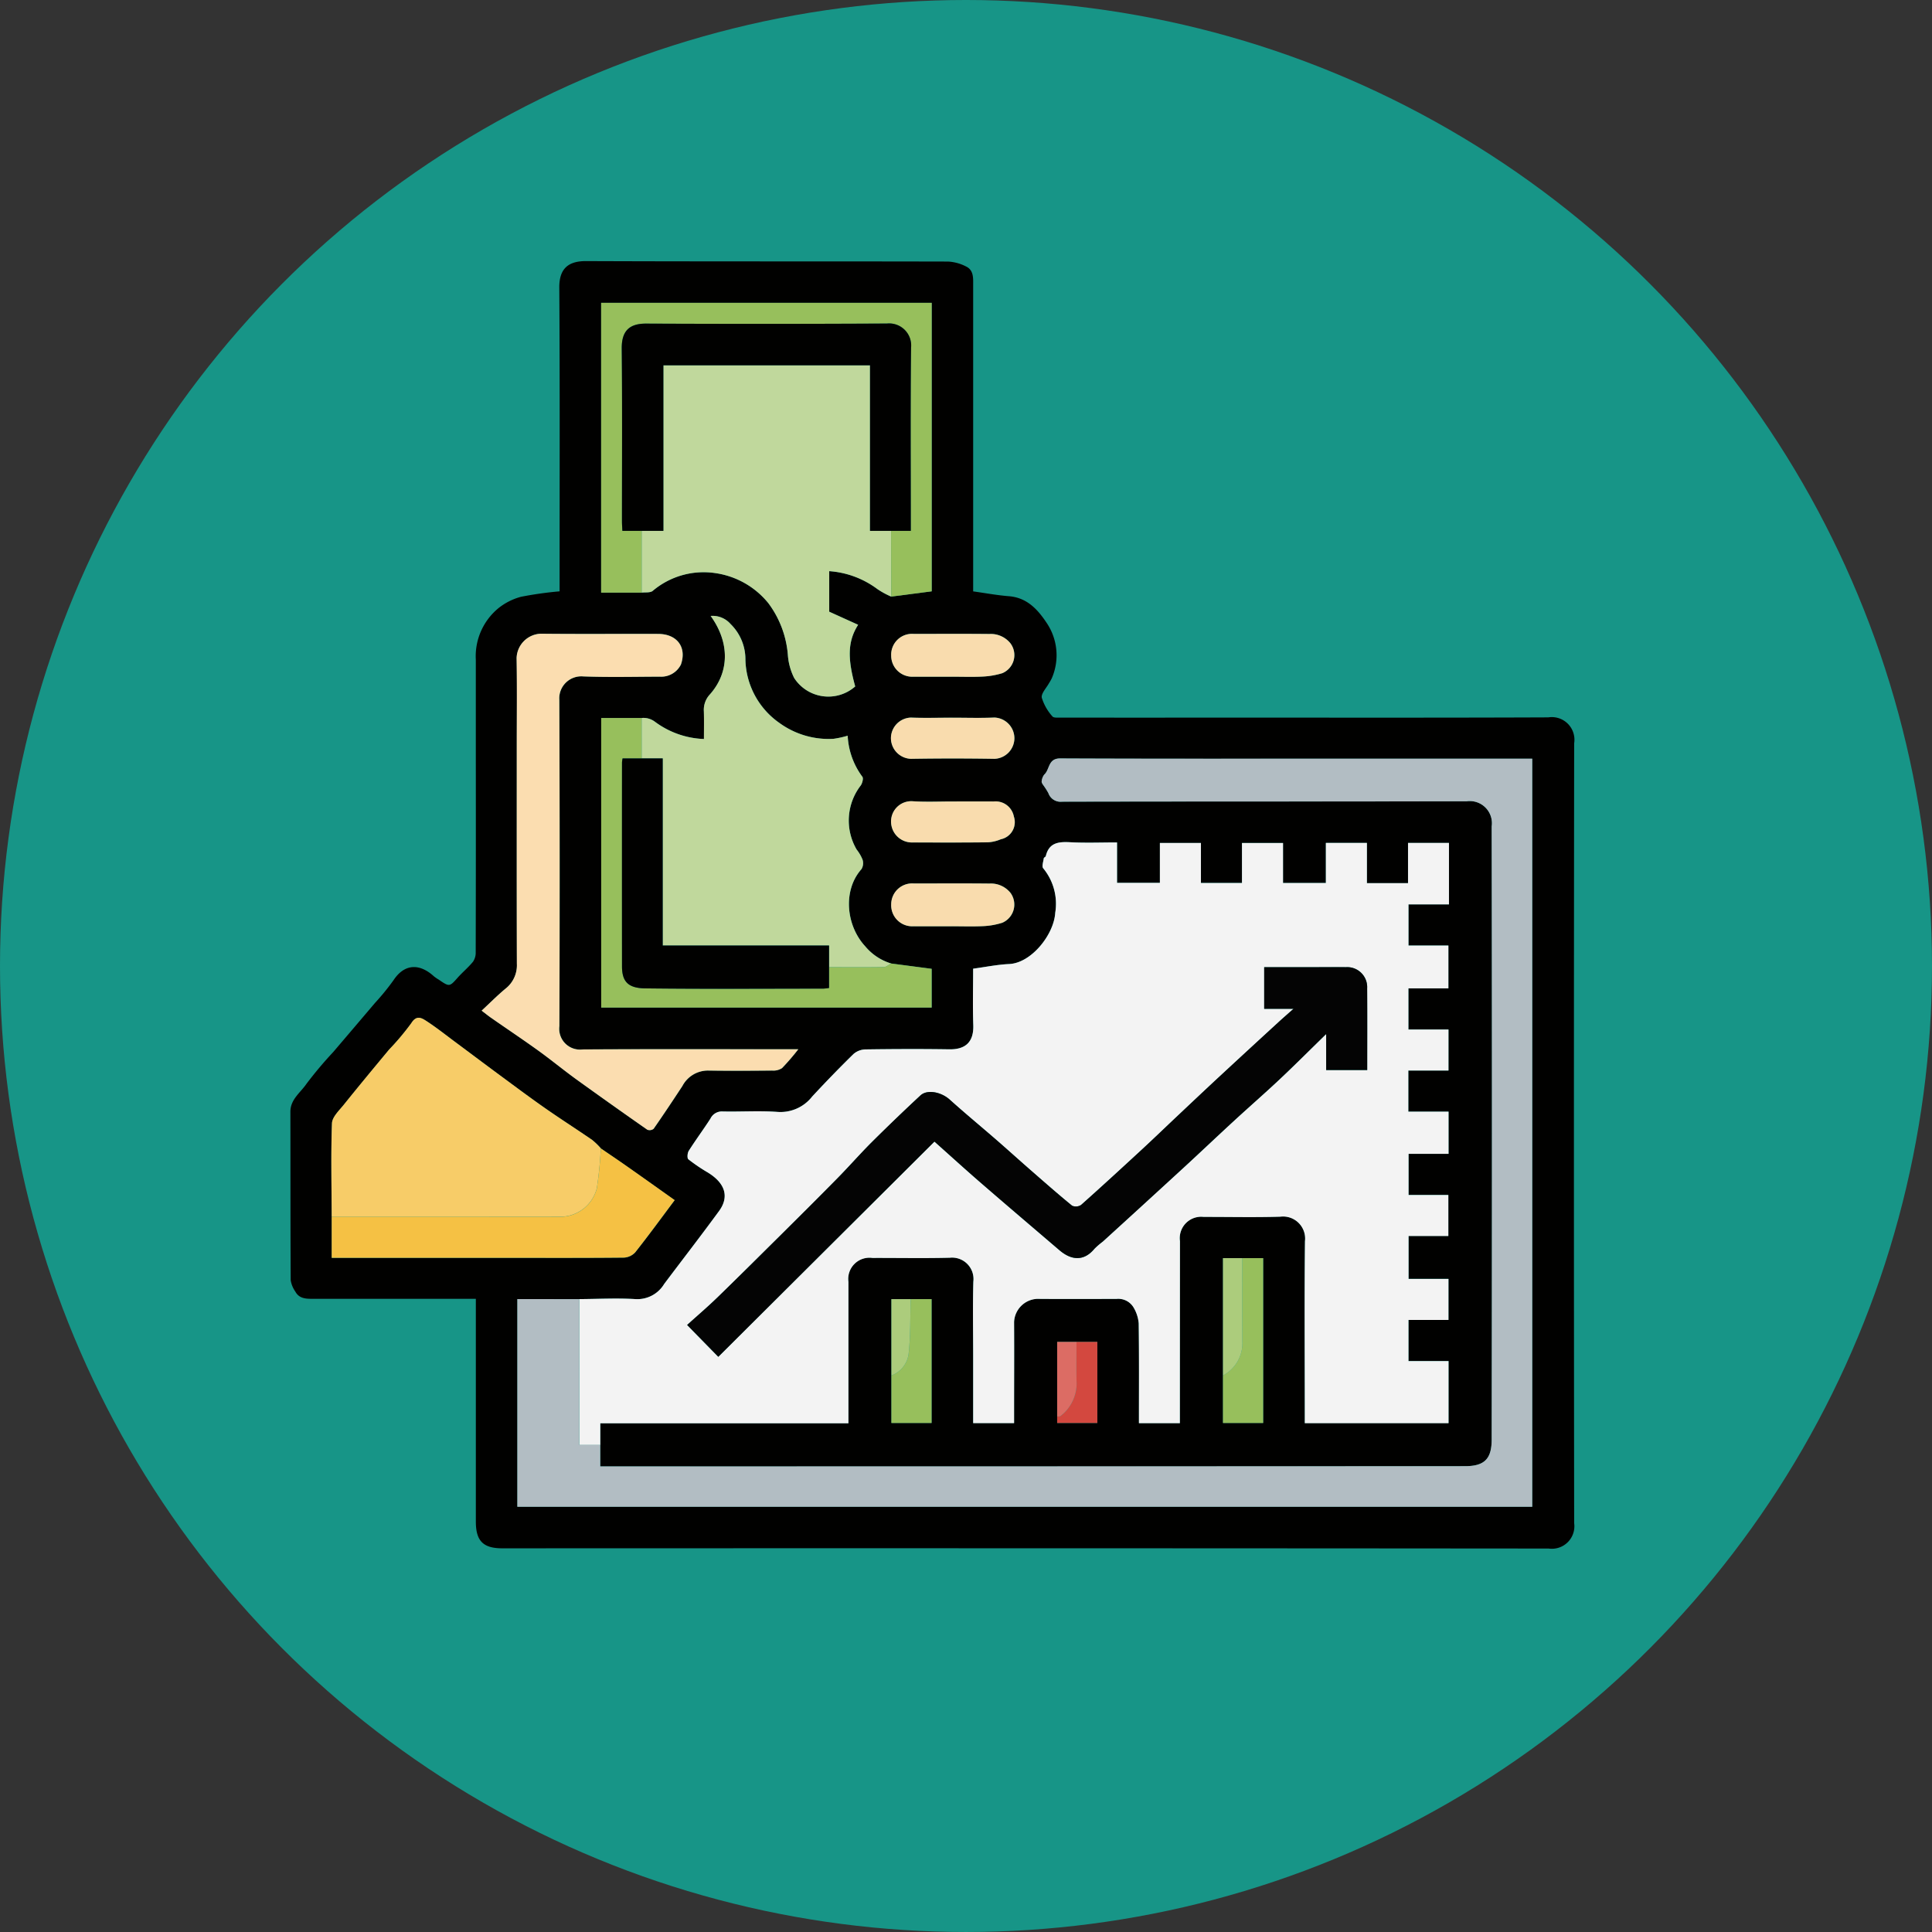 <svg xmlns="http://www.w3.org/2000/svg" width="189.433" height="189.433" viewBox="0 0 189.433 189.433">
  <rect x="0" y="0" width="189.433" height="189.433" fill="#333333" stroke="none"/>
  <g id="Grupo_909132" data-name="Grupo 909132" transform="translate(-707.593 -6481.791)">
    <circle id="Elipse_7430" data-name="Elipse 7430" cx="94.716" cy="94.716" r="94.716" transform="translate(707.593 6481.791)" fill="#179587"/>
    <g id="Grupo_906974" data-name="Grupo 906974" transform="translate(-1291.453 6784.624)">
      <path id="Trazado_641051" data-name="Trazado 641051" d="M2045.7-175.483h-15.906c-.7,0-1.405.012-1.795-.717a2.676,2.676,0,0,1-.451-1.111c-.031-5.505-.018-11.01-.029-16.516,0-1.213.981-1.865,1.564-2.719a38.627,38.627,0,0,1,2.634-3.132q2.06-2.415,4.114-4.835a23.4,23.4,0,0,0,1.786-2.191c1.1-1.678,2.594-1.666,3.982-.393a4.149,4.149,0,0,0,.48.326c1.025.709,1.049.692,1.828-.185.485-.546,1.057-1.017,1.518-1.581a1.567,1.567,0,0,0,.264-.932q.022-9.35.011-18.7,0-4.98,0-9.961a6.105,6.105,0,0,1,2.213-5.067,6.012,6.012,0,0,1,2.213-1.12,35.546,35.546,0,0,1,3.788-.535v-.778c0-9.67.032-19.342-.028-29.012-.012-1.844.869-2.6,2.632-2.591,11.827.047,23.653.017,35.479.045a4.364,4.364,0,0,1,1.749.472c.787.365.719,1.151.719,1.869v30c1.2.166,2.342.38,3.5.472,1.8.143,2.847,1.317,3.742,2.672a5.668,5.668,0,0,1,.469,5.37,4.127,4.127,0,0,1-.275.485c-.259.479-.786,1.012-.707,1.429a4.889,4.889,0,0,0,1.041,1.829c.118.157.538.118.819.119q7.735.009,15.467,0c10.778,0,21.556.022,32.334-.023a2.22,2.22,0,0,1,2.538,2.542q-.046,38.232,0,76.463a2.208,2.208,0,0,1-2.506,2.49q-51.3-.042-102.593-.021c-1.877,0-2.591-.725-2.591-2.622v-21.848Zm58.9,4.224H2102.7v7.948h3.937v-7.948Zm-16.255-4.195h-1.893v12.146h3.938v-12.146Zm30.617,7.485v4.659h3.939v-16.164h-3.939Zm-61-22.263a6.9,6.9,0,0,0-.851-.824c-1.532-1.053-3.1-2.054-4.622-3.119-1.491-1.041-2.947-2.132-4.411-3.211-1.447-1.067-2.884-2.149-4.327-3.222-.955-.709-1.886-1.455-2.881-2.1-.465-.3-.973-.633-1.49.2a25.369,25.369,0,0,1-2.179,2.593c-1.492,1.8-2.984,3.591-4.445,5.412-.454.566-1.135,1.2-1.157,1.822-.111,3.051-.036,6.109-.026,9.164v4.022h17.718c3.641,0,7.281.015,10.921-.023a1.618,1.618,0,0,0,1.116-.512c1.306-1.65,2.547-3.352,3.874-5.123-1.572-1.114-3.1-2.205-4.639-3.285C2059.7-189.051,2058.826-189.637,2057.959-190.231Zm28.474-18.128a5.291,5.291,0,0,1-2.558-1.693c-1.855-2.006-2.228-5.469-.36-7.565a1.135,1.135,0,0,0,.106-.917,4,4,0,0,0-.582-1,5.627,5.627,0,0,1,.4-6.28c.159-.223.281-.712.159-.859a7.342,7.342,0,0,1-1.437-4.023,9.3,9.3,0,0,1-1.4.306,8.211,8.211,0,0,1-5.292-1.556,7.789,7.789,0,0,1-3.335-6.23,4.829,4.829,0,0,0-1.46-3.475,2.335,2.335,0,0,0-1.948-.789c1.933,2.679,1.805,5.568-.06,7.68a2.209,2.209,0,0,0-.605,1.682c.026.9.007,1.792.007,2.706a8.572,8.572,0,0,1-4.8-1.688,1.879,1.879,0,0,0-1.307-.374H2058v28.394h32.4v-3.8Zm-24.473-36.368c.362-.047.817.03,1.071-.161a7.732,7.732,0,0,1,6.215-1.744,8.173,8.173,0,0,1,5.136,2.939,9.765,9.765,0,0,1,1.921,5.172,6,6,0,0,0,.611,2.164,3.988,3.988,0,0,0,5.984.83c-.773-2.792-.731-4.451.287-6.045l-2.834-1.283v-3.976a8.931,8.931,0,0,1,4.716,1.753,7.9,7.9,0,0,0,1.363.742l3.968-.516V-273.14h-32.411v28.413Zm-4.06,83.567v-2.13h24.329c0-4.673,0-9.272,0-13.872a2.081,2.081,0,0,1,2.35-2.339c2.535-.008,5.07.043,7.6-.02a2.1,2.1,0,0,1,2.3,2.341c-.067,2.416-.018,4.836-.018,7.254v6.622h4.012v-.91c0-3,.019-6,0-9a2.376,2.376,0,0,1,2.248-2.274c2.593.022,5.185.009,7.778.006a1.745,1.745,0,0,1,1.7.857,3.63,3.63,0,0,1,.493,1.537c.044,3.254.023,6.509.023,9.79h4.012v-.9q0-8.476.009-16.954a2.1,2.1,0,0,1,2.331-2.371c2.505-.006,5.012.055,7.515-.022a2.162,2.162,0,0,1,2.414,2.4c-.061,5.651-.021,11.3-.018,16.954v.89h14.094v-6.088h-3.927v-4.033h3.92v-4.023h-3.913v-4.207h3.9v-4.023h-3.9V-189.7h3.92v-4.136h-3.943v-4.033h3.936v-4.023h-3.928v-4.033h3.92v-4.2h-3.913v-4.033h3.967v-6.027h-4.013v3.944h-4.032v-3.948h-4.024v3.931h-4.2v-3.926h-4.026v3.921H2116.8v-3.916h-4.025v3.911h-4.2v-3.964c-1.585,0-3.1.06-4.609-.02-1.136-.06-2.065.045-2.376,1.353-.021.087-.192.142-.2.224-.046.331-.21.81-.055.979a5.469,5.469,0,0,1,1.177,4.365c-.126,2.109-2.317,4.923-4.522,5.022-1.16.052-2.312.292-3.526.455,0,1.8-.049,3.664.015,5.521.06,1.725-.819,2.411-2.36,2.387-2.738-.042-5.477-.03-8.215.008a1.849,1.849,0,0,0-1.169.449c-1.383,1.353-2.729,2.746-4.046,4.164a3.946,3.946,0,0,1-3.379,1.517c-1.8-.132-3.611-.005-5.416-.046a1.24,1.24,0,0,0-1.186.7c-.688,1.066-1.446,2.087-2.126,3.159-.135.213-.173.722-.041.83a16.784,16.784,0,0,0,1.905,1.294c1.741,1.067,2.112,2.4,1.108,3.776-1.76,2.408-3.587,4.766-5.38,7.15a3.072,3.072,0,0,1-2.828,1.489c-1.826-.113-3.667-.012-5.5,0h-6.069v20.363h99.509v-73.351h-17.36c-9.641,0-19.283.019-28.924-.024-1.21-.005-1.01,1.1-1.565,1.586a1.284,1.284,0,0,0-.25.661c-.02.093.059.221.119.317a7.69,7.69,0,0,1,.538.834,1.263,1.263,0,0,0,1.344.843c13.224-.03,26.448-.008,39.673-.039a2.17,2.17,0,0,1,2.45,2.465q.044,30.06,0,60.12c0,1.845-.659,2.6-2.607,2.607q-41.945.048-83.89.022h-.908Zm19.42-38.793H2076.2c-6.671,0-13.342-.022-20.012.017a2.041,2.041,0,0,1-2.288-2.29q.048-15.993-.007-31.985a2.16,2.16,0,0,1,2.344-2.3c2.5.092,5.01.031,7.515.023a2.153,2.153,0,0,0,2.065-1.189c.587-1.685-.366-2.993-2.227-3-3.845-.015-7.691.023-11.536-.02a2.466,2.466,0,0,0-2.348,2.379c.05,2.883.016,5.767.016,8.651,0,7.108-.01,14.216.01,21.323a2.911,2.911,0,0,1-1.1,2.438c-.8.658-1.526,1.4-2.354,2.167.35.269.615.488.9.684,1.548,1.076,3.115,2.124,4.644,3.225,1.266.912,2.472,1.909,3.737,2.824q3.458,2.5,6.965,4.942a.638.638,0,0,0,.616-.09c.962-1.382,1.894-2.785,2.819-4.192a2.829,2.829,0,0,1,2.512-1.52c2.1.031,4.194.019,6.292,0a1.551,1.551,0,0,0,.969-.24A22.924,22.924,0,0,0,2077.319-199.953Zm15.049-36.53c1.018,0,2.038.039,3.052-.014a7.746,7.746,0,0,0,1.9-.33,1.923,1.923,0,0,0,.8-2.928,2.47,2.47,0,0,0-2.066-.915c-2.471-.026-4.942-.012-7.413-.009a2.045,2.045,0,0,0-2.213,2.129,2.064,2.064,0,0,0,2.191,2.066C2089.868-236.479,2091.118-236.483,2092.368-236.483Zm0,24.47c1.047,0,2.1.038,3.14-.015a7.217,7.217,0,0,0,1.811-.328,1.94,1.94,0,0,0,.81-2.928,2.465,2.465,0,0,0-2.066-.915c-2.471-.028-4.942-.012-7.414-.009a2.054,2.054,0,0,0-2.217,2.037,2.062,2.062,0,0,0,2.187,2.158C2089.864-212.009,2091.115-212.013,2092.364-212.013Zm.079-20.449c-1.366,0-2.735.041-4.1-.013a2.029,2.029,0,0,0-1.944,2.042,2.033,2.033,0,0,0,1.958,2q4.1-.07,8.2,0a2.029,2.029,0,0,0,1.947-2.017,2.036,2.036,0,0,0-1.962-2.029C2095.178-232.417,2093.81-232.462,2092.444-232.461Zm.018,8.212c-1.307,0-2.619.063-3.922-.017a1.982,1.982,0,0,0-2.127,2,2.048,2.048,0,0,0,2.146,2.039c2.44.007,4.882.017,7.322-.012a3.725,3.725,0,0,0,1.291-.3,1.713,1.713,0,0,0,1.281-2.229,1.821,1.821,0,0,0-1.981-1.475C2095.135-224.259,2093.8-224.249,2092.462-224.249Z" transform="translate(0)" fill="#010100"/>
      <path id="Trazado_641052" data-name="Trazado 641052" d="M2066.412-154.2c1.834-.009,3.675-.11,5.5,0a3.072,3.072,0,0,0,2.828-1.489c1.792-2.384,3.62-4.741,5.38-7.15,1-1.374.634-2.709-1.108-3.776a16.783,16.783,0,0,1-1.905-1.294c-.133-.109-.094-.618.041-.83.68-1.071,1.438-2.092,2.126-3.159a1.24,1.24,0,0,1,1.186-.7c1.8.041,3.619-.086,5.416.046a3.945,3.945,0,0,0,3.379-1.517c1.317-1.418,2.663-2.81,4.046-4.164a1.849,1.849,0,0,1,1.169-.449c2.739-.038,5.478-.05,8.215-.008,1.541.024,2.42-.662,2.36-2.387-.064-1.857-.014-3.718-.014-5.521,1.215-.163,2.366-.4,3.526-.455,2.2-.1,4.4-2.912,4.522-5.022a5.469,5.469,0,0,0-1.177-4.365c-.156-.169.009-.647.054-.979.012-.082.184-.138.2-.224.311-1.308,1.24-1.414,2.375-1.353,1.509.08,3.025.02,4.609.02v3.964h4.2v-3.911h4.025V-195h4.025v-3.921h4.026V-195h4.2v-3.931h4.024v3.948h4.032v-3.944h4.013v6.027h-3.967v4.033h3.912v4.2h-3.92v4.033h3.928v4.023h-3.936v4.033h3.943v4.136h-3.92v4.033h3.9v4.023h-3.9v4.207h3.912v4.023h-3.92v4.033h3.927v6.088H2137.55v-.89c0-5.651-.044-11.3.017-16.954a2.162,2.162,0,0,0-2.414-2.4c-2.5.076-5.01.016-7.515.022a2.1,2.1,0,0,0-2.33,2.371q-.006,8.477-.009,16.954v.9h-4.012c0-3.282.022-6.536-.022-9.79a3.627,3.627,0,0,0-.493-1.537,1.745,1.745,0,0,0-1.7-.857c-2.593,0-5.186.016-7.778-.006a2.376,2.376,0,0,0-2.248,2.274c.018,3,0,6,0,9v.91h-4.012v-6.622c0-2.418-.049-4.837.018-7.254a2.1,2.1,0,0,0-2.3-2.341c-2.533.063-5.069.012-7.6.02a2.081,2.081,0,0,0-2.35,2.339c0,4.6,0,9.2,0,13.872h-24.329v2.13h-2.055Zm13.632,5.655,21.194-21.1c1.47,1.309,3,2.706,4.572,4.065,2.551,2.21,5.123,4.4,7.688,6.59,1.232,1.053,2.448,1.049,3.436-.157a7.524,7.524,0,0,1,.8-.689q3.934-3.591,7.862-7.188c1.7-1.559,3.367-3.146,5.062-4.707,1.475-1.357,2.988-2.674,4.448-4.046s2.894-2.81,4.54-4.415v3.534h4.023c0-2.714.012-5.364-.005-8.014a1.959,1.959,0,0,0-2.08-2.071c-1.049-.009-2.1,0-3.146,0h-4.869v4.082h2.879c-.57.506-1.009.885-1.436,1.276q-2.884,2.65-5.761,5.308c-1.378,1.277-2.744,2.568-4.112,3.856-1.18,1.111-2.345,2.238-3.535,3.338-1.982,1.832-3.97,3.66-5.987,5.453a.93.93,0,0,1-.886.073c-1.426-1.169-2.809-2.39-4.2-3.6-1.077-.942-2.137-1.9-3.217-2.842-1.527-1.326-3.088-2.613-4.59-3.966-.816-.736-2.192-1.027-2.861-.4q-2.415,2.251-4.762,4.575c-1.14,1.135-2.2,2.349-3.327,3.5-1.8,1.827-3.612,3.632-5.429,5.437-2.123,2.108-4.244,4.22-6.39,6.3-.937.91-1.934,1.759-2.966,2.692Z" transform="translate(-10.568 -21.256)" fill="#f3f3f3"/>
      <path id="Trazado_641053" data-name="Trazado 641053" d="M2064.148-157.261v14.295h2.055v2.108h.908q41.944,0,83.89-.022c1.948,0,2.6-.761,2.607-2.607q.052-30.06,0-60.121a2.17,2.17,0,0,0-2.45-2.465c-13.224.031-26.448.009-39.673.039a1.263,1.263,0,0,1-1.344-.843,7.723,7.723,0,0,0-.537-.834c-.06-.1-.139-.224-.119-.317a1.286,1.286,0,0,1,.25-.661c.556-.489.355-1.591,1.565-1.586,9.642.043,19.283.024,28.924.024h17.36V-136.9h-99.509v-20.363Z" transform="translate(-8.304 -18.194)" fill="#b2bdc3"/>
      <path id="Trazado_641054" data-name="Trazado 641054" d="M2099.281-240.525a7.892,7.892,0,0,1-1.363-.742,8.931,8.931,0,0,0-4.717-1.753v3.976l2.834,1.283c-1.018,1.593-1.061,3.253-.287,6.045a3.988,3.988,0,0,1-5.984-.829,6,6,0,0,1-.611-2.164,9.765,9.765,0,0,0-1.921-5.172,8.173,8.173,0,0,0-5.136-2.939,7.732,7.732,0,0,0-6.215,1.744c-.254.191-.709.114-1.071.161v-6.061h2.126v-16.232H2097.2v16.232h2.065Q2099.274-243.751,2099.281-240.525Z" transform="translate(-12.85 -3.811)" fill="#c0d89c"/>
      <path id="Trazado_641055" data-name="Trazado 641055" d="M2074.809-219.46a1.879,1.879,0,0,1,1.307.374,8.572,8.572,0,0,0,4.8,1.688c0-.915.019-1.811-.007-2.706a2.21,2.21,0,0,1,.605-1.682c1.865-2.112,1.993-5,.06-7.68a2.335,2.335,0,0,1,1.948.789,4.829,4.829,0,0,1,1.46,3.475,7.789,7.789,0,0,0,3.336,6.23,8.21,8.21,0,0,0,5.292,1.556,9.3,9.3,0,0,0,1.4-.306,7.341,7.341,0,0,0,1.438,4.023c.123.146,0,.636-.159.859a5.627,5.627,0,0,0-.4,6.28,3.987,3.987,0,0,1,.582,1,1.135,1.135,0,0,1-.106.917c-1.867,2.1-1.5,5.558.36,7.565a5.29,5.29,0,0,0,2.558,1.693c-.246.122-.49.346-.738.35-1.787.028-3.574.012-5.361.01v-2.126h-16.311V-215.5h-2.063Z" transform="translate(-12.85 -12.975)" fill="#c0d89c"/>
      <path id="Trazado_641056" data-name="Trazado 641056" d="M2033.067-155.843c-.01-3.055-.085-6.112.026-9.164.022-.623.7-1.256,1.157-1.822,1.461-1.821,2.953-3.617,4.445-5.412a25.337,25.337,0,0,0,2.179-2.593c.517-.828,1.025-.5,1.49-.2.995.649,1.926,1.395,2.881,2.1,1.443,1.073,2.88,2.155,4.327,3.222,1.464,1.079,2.92,2.17,4.411,3.211,1.523,1.064,3.09,2.065,4.622,3.118a6.836,6.836,0,0,1,.851.825,39.226,39.226,0,0,1-.393,3.916,3.707,3.707,0,0,1-3.546,2.79Q2044.293-155.839,2033.067-155.843Z" transform="translate(-1.499 -27.682)" fill="#f7cc68"/>
      <path id="Trazado_641057" data-name="Trazado 641057" d="M2084.316-186.32a22.924,22.924,0,0,1-1.595,1.848,1.551,1.551,0,0,1-.969.24c-2.1.02-4.2.033-6.292,0a2.829,2.829,0,0,0-2.512,1.52c-.926,1.407-1.857,2.81-2.819,4.192a.638.638,0,0,1-.616.09q-3.5-2.444-6.965-4.942c-1.264-.915-2.47-1.912-3.737-2.824-1.529-1.1-3.1-2.149-4.644-3.225-.281-.2-.545-.415-.9-.684.829-.768,1.558-1.508,2.354-2.167a2.911,2.911,0,0,0,1.1-2.438c-.02-7.107-.01-14.215-.01-21.323,0-2.884.034-5.768-.016-8.651a2.466,2.466,0,0,1,2.348-2.379c3.845.043,7.691.006,11.536.02,1.861.007,2.814,1.315,2.227,3a2.153,2.153,0,0,1-2.065,1.189c-2.505.007-5.013.068-7.515-.023a2.16,2.16,0,0,0-2.344,2.3q.066,15.992.007,31.985a2.041,2.041,0,0,0,2.288,2.29c6.67-.039,13.342-.017,20.012-.017Z" transform="translate(-6.998 -13.633)" fill="#fbddb0"/>
      <path id="Trazado_641058" data-name="Trazado 641058" d="M2073.327-249.26v6.061h-3.971v-28.413h32.411v28.288l-3.968.516q-.006-3.226-.014-6.452h1.929v-.832c0-5.71-.041-11.42.027-17.129a2.159,2.159,0,0,0-2.36-2.365q-11.8.071-23.6.007c-1.642-.008-2.426.693-2.408,2.446.057,5.651.021,11.3.022,16.954,0,.28.023.562.04.92Z" transform="translate(-11.368 -1.528)" fill="#97bf5c"/>
      <path id="Trazado_641059" data-name="Trazado 641059" d="M2033.08-151.065q11.226,0,22.451,0a3.707,3.707,0,0,0,3.546-2.79,39.3,39.3,0,0,0,.393-3.916c.867.594,1.74,1.18,2.6,1.784,1.538,1.08,3.068,2.172,4.639,3.285-1.327,1.771-2.567,3.473-3.874,5.123a1.617,1.617,0,0,1-1.116.512c-3.64.038-7.281.023-10.921.023H2033.08Z" transform="translate(-1.511 -32.46)" fill="#f5c144"/>
      <path id="Trazado_641060" data-name="Trazado 641060" d="M2091.7-191.285c1.787,0,3.574.018,5.361-.01.248,0,.492-.227.738-.35l3.965.52v3.8h-32.4v-28.394h3.963v3.963h-1.868a3.658,3.658,0,0,0-.057.393q0,9.995,0,19.989c0,1.467.56,2.144,2.274,2.166,5.818.073,11.639.028,17.458.025a5.6,5.6,0,0,0,.568-.063Z" transform="translate(-11.371 -16.714)" fill="#97bf5c"/>
      <path id="Trazado_641061" data-name="Trazado 641061" d="M2114.346-222.847c-1.25,0-2.5,0-3.75,0a2.064,2.064,0,0,1-2.191-2.066,2.045,2.045,0,0,1,2.213-2.129c2.471,0,4.942-.017,7.413.009a2.47,2.47,0,0,1,2.066.915,1.923,1.923,0,0,1-.8,2.928,7.75,7.75,0,0,1-1.9.33C2116.384-222.808,2115.365-222.847,2114.346-222.847Z" transform="translate(-21.979 -13.636)" fill="#f9dcae"/>
      <path id="Trazado_641062" data-name="Trazado 641062" d="M2114.343-189.247c-1.25,0-2.5,0-3.75,0a2.062,2.062,0,0,1-2.187-2.158,2.054,2.054,0,0,1,2.217-2.037c2.472,0,4.943-.018,7.414.009a2.465,2.465,0,0,1,2.066.915,1.94,1.94,0,0,1-.81,2.928,7.216,7.216,0,0,1-1.811.328C2116.438-189.209,2115.39-189.247,2114.343-189.247Z" transform="translate(-21.979 -22.766)" fill="#f9dcae"/>
      <path id="Trazado_641063" data-name="Trazado 641063" d="M2114.413-215.764c1.366,0,2.735.045,4.1-.014a2.036,2.036,0,0,1,1.962,2.029,2.029,2.029,0,0,1-1.947,2.017q-4.1-.067-8.2,0a2.032,2.032,0,0,1-1.958-2,2.028,2.028,0,0,1,1.944-2.042C2111.678-215.722,2113.046-215.763,2114.413-215.764Z" transform="translate(-21.969 -16.698)" fill="#f9dcae"/>
      <path id="Trazado_641064" data-name="Trazado 641064" d="M2114.434-204.488c1.337,0,2.674-.011,4.01,0a1.821,1.821,0,0,1,1.981,1.475,1.713,1.713,0,0,1-1.281,2.229,3.723,3.723,0,0,1-1.291.3c-2.441.028-4.882.018-7.322.012a2.048,2.048,0,0,1-2.146-2.039,1.982,1.982,0,0,1,2.127-2C2111.815-204.426,2113.127-204.489,2114.434-204.488Z" transform="translate(-21.972 -19.76)" fill="#f9dcae"/>
      <path id="Trazado_641065" data-name="Trazado 641065" d="M2154.969-143h2.046v16.164h-3.939v-4.659a3.581,3.581,0,0,0,1.9-3.314C2154.96-137.539,2154.969-140.27,2154.969-143Z" transform="translate(-34.116 -36.474)" fill="#97bf5c"/>
      <path id="Trazado_641066" data-name="Trazado 641066" d="M2110.328-137.48h2.045v12.146h-3.938v-4.66a2.625,2.625,0,0,0,1.681-2.053C2110.321-133.843,2110.272-135.668,2110.328-137.48Z" transform="translate(-21.987 -37.974)" fill="#97bf5c"/>
      <path id="Trazado_641067" data-name="Trazado 641067" d="M2154.969-143c0,2.73-.008,5.461.008,8.192a3.581,3.581,0,0,1-1.9,3.314V-143Z" transform="translate(-34.116 -36.474)" fill="#accc7c"/>
      <path id="Trazado_641068" data-name="Trazado 641068" d="M2132.648-131.72h2.043v7.948h-3.937v-.633c.114-.016.266.01.336-.054a4.027,4.027,0,0,0,1.57-3.184C2132.619-129,2132.65-130.361,2132.648-131.72Z" transform="translate(-28.051 -39.539)" fill="#d3483f"/>
      <path id="Trazado_641069" data-name="Trazado 641069" d="M2110.328-137.48c-.056,1.812-.008,3.637-.213,5.432a2.625,2.625,0,0,1-1.681,2.053v-7.485Z" transform="translate(-21.987 -37.974)" fill="#accc7c"/>
      <path id="Trazado_641070" data-name="Trazado 641070" d="M2132.648-131.72c0,1.359-.03,2.719.012,4.077a4.027,4.027,0,0,1-1.57,3.184c-.07.064-.222.038-.336.054v-7.315Z" transform="translate(-28.051 -39.539)" fill="#dc6c64"/>
      <path id="Trazado_641071" data-name="Trazado 641071" d="M2083.99-143.969l-3.055-3.12c1.032-.933,2.028-1.781,2.966-2.692,2.146-2.085,4.267-4.2,6.39-6.3,1.817-1.805,3.633-3.611,5.429-5.437,1.127-1.147,2.188-2.361,3.327-3.5q2.341-2.329,4.762-4.575c.668-.623,2.045-.333,2.86.4,1.5,1.353,3.063,2.64,4.59,3.966,1.08.938,2.14,1.9,3.217,2.842,1.388,1.213,2.771,2.435,4.2,3.6a.93.93,0,0,0,.886-.073c2.017-1.794,4-3.621,5.987-5.453,1.19-1.1,2.355-2.226,3.535-3.338,1.368-1.288,2.734-2.578,4.112-3.856q2.872-2.663,5.761-5.308c.427-.391.865-.77,1.436-1.276h-2.879v-4.082h4.869c1.049,0,2.1-.009,3.146,0a1.959,1.959,0,0,1,2.08,2.071c.018,2.65.005,5.3.005,8.014h-4.023v-3.534c-1.646,1.6-3.071,3.033-4.54,4.415s-2.973,2.689-4.448,4.046c-1.7,1.561-3.366,3.148-5.062,4.707q-3.921,3.606-7.862,7.188a7.55,7.55,0,0,0-.8.689c-.988,1.206-2.2,1.21-3.436.157-2.565-2.194-5.137-4.38-7.688-6.59-1.568-1.358-3.1-2.756-4.572-4.065Z" transform="translate(-14.514 -25.831)" fill="#040404"/>
      <path id="Trazado_641072" data-name="Trazado 641072" d="M2074.081-248.5h-1.888c-.016-.358-.04-.639-.04-.92,0-5.651.034-11.3-.022-16.954-.018-1.752.766-2.454,2.408-2.446q11.8.054,23.6-.007a2.159,2.159,0,0,1,2.36,2.365c-.068,5.709-.027,11.419-.027,17.129v.832h-3.995v-16.232h-20.266V-248.5Z" transform="translate(-12.122 -2.283)" fill="#010100"/>
      <path id="Trazado_641073" data-name="Trazado 641073" d="M2092.464-189.806v2.038a5.6,5.6,0,0,1-.568.063c-5.819,0-11.639.047-17.458-.025-1.714-.022-2.273-.7-2.274-2.166q-.01-9.995,0-19.989a3.725,3.725,0,0,1,.057-.393h3.932v18.347h16.311Z" transform="translate(-12.13 -18.193)" fill="#010100"/>
    </g>
  </g>
</svg>

